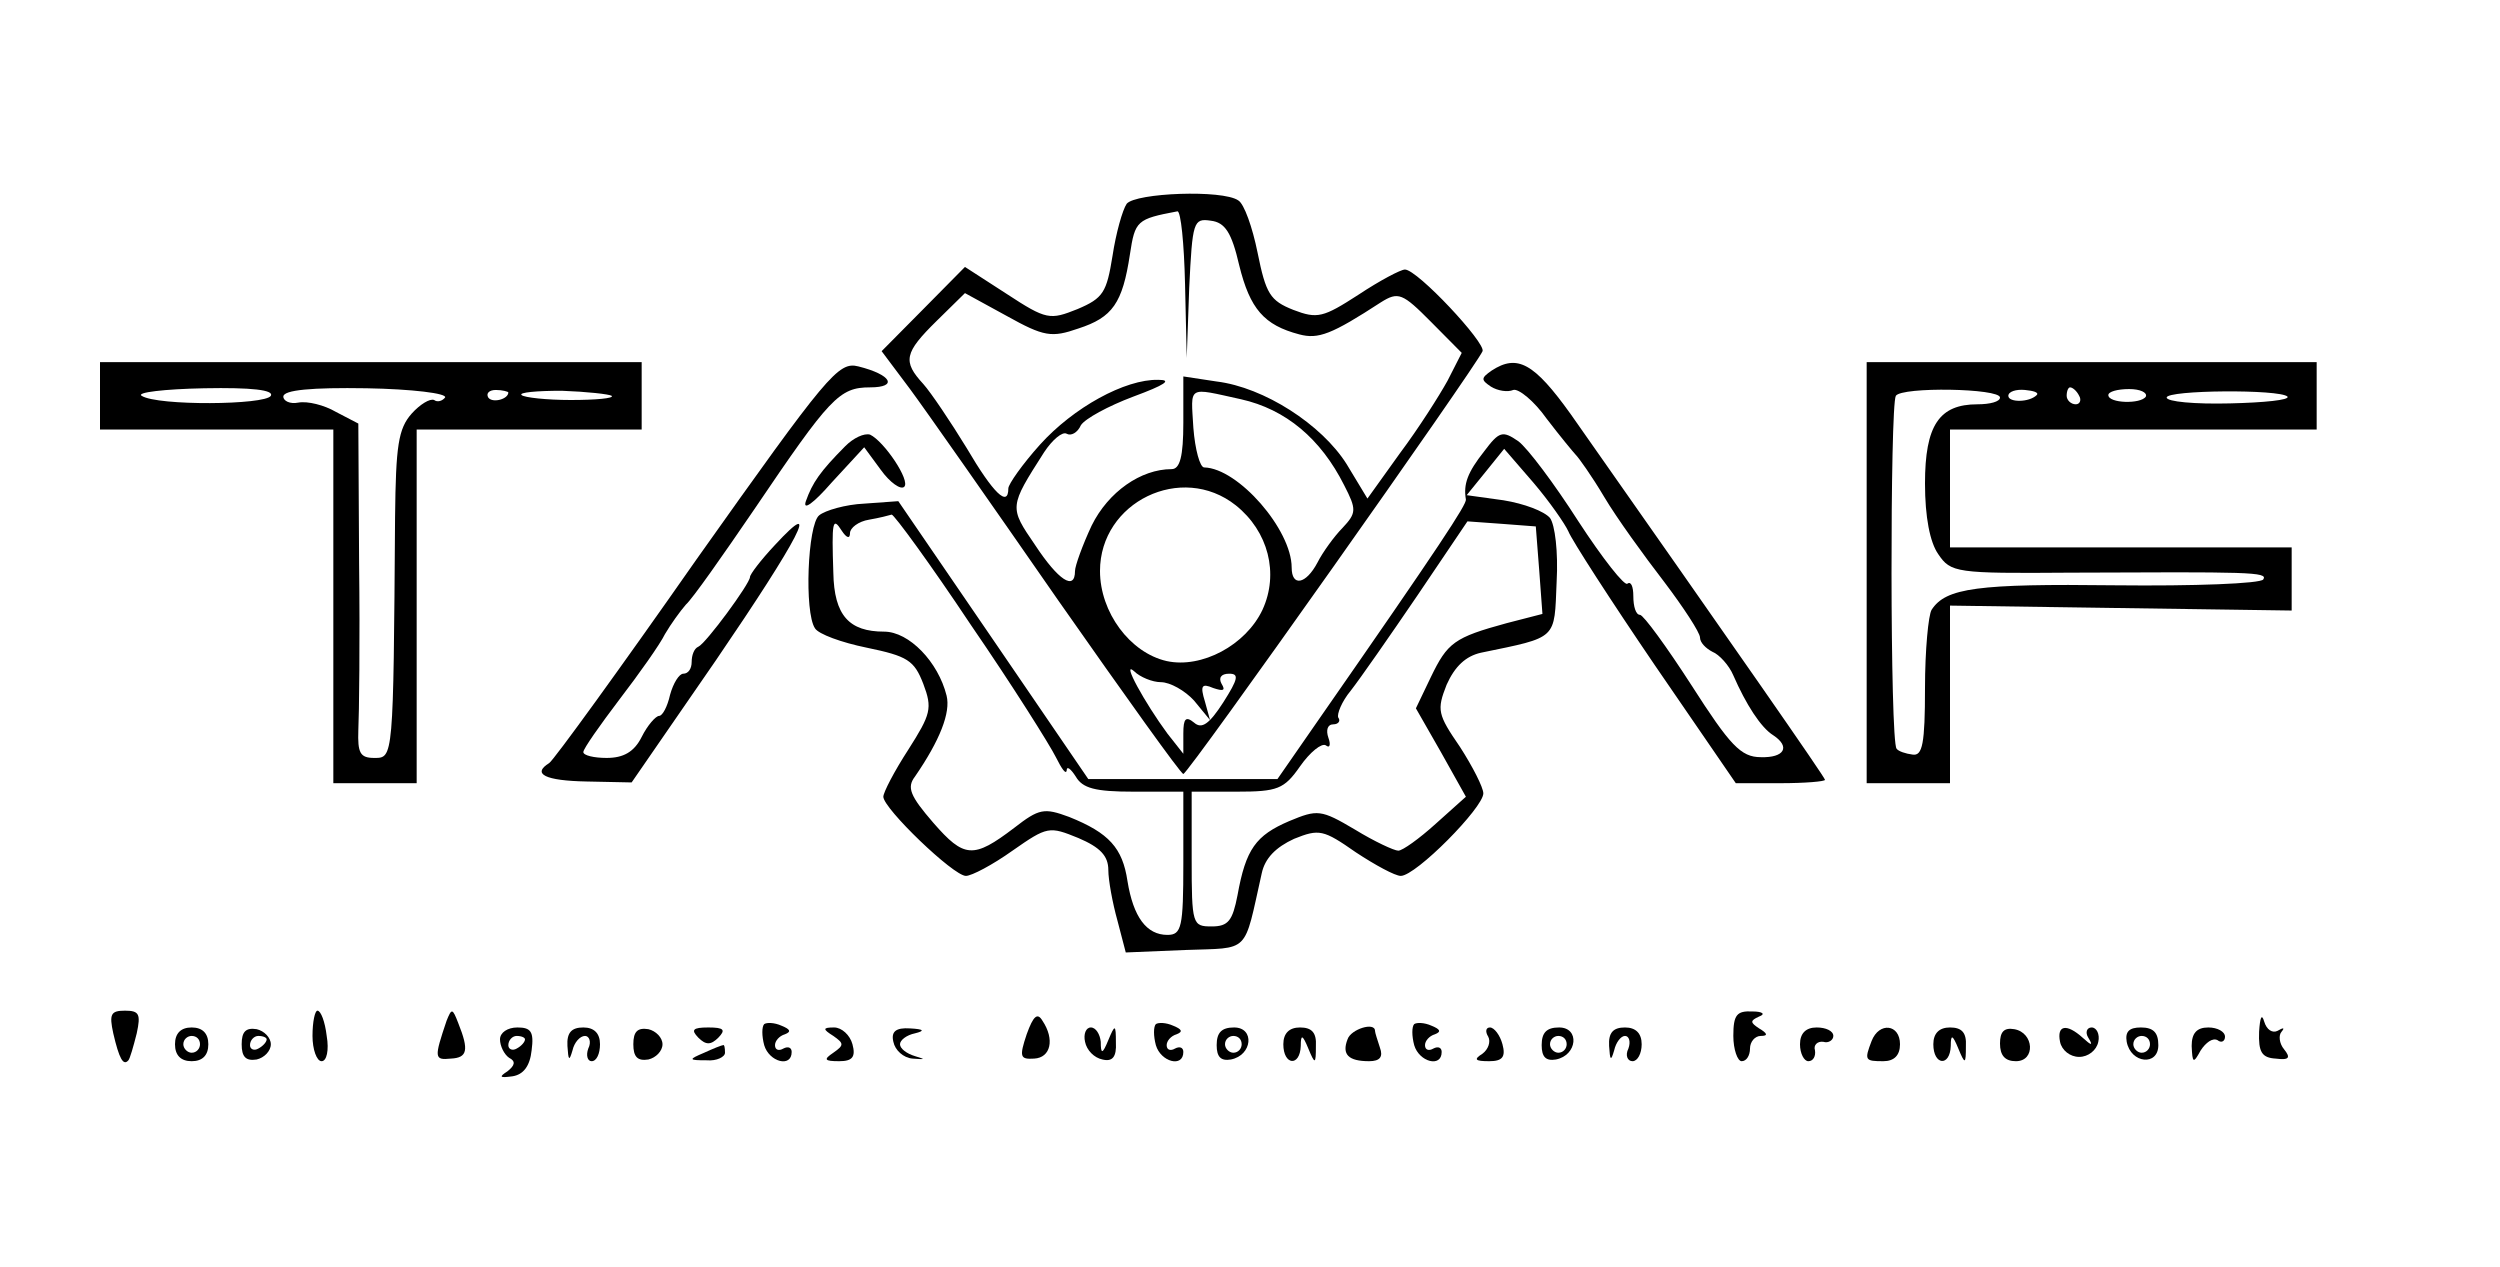 <?xml version="1.0" encoding="UTF-8"?>
<svg xmlns="http://www.w3.org/2000/svg" xmlns:xlink="http://www.w3.org/1999/xlink" width="75pt" height="38pt" viewBox="0 0 75 38" version="1.1">
<g id="surface1">
<path style=" stroke:none;fill-rule:nonzero;fill:rgb(0%,0%,0%);fill-opacity:1;" d="M 33.801 6.113 C 33.676 6.293 33.477 7 33.375 7.68 C 33.199 8.766 33.102 8.945 32.324 9.273 C 31.5 9.602 31.398 9.602 30.199 8.816 L 28.949 8.008 L 27.699 9.273 L 26.449 10.535 L 27.301 11.672 C 27.75 12.277 29.75 15.133 31.75 18.016 C 33.75 20.871 35.426 23.219 35.5 23.219 C 35.625 23.246 44.301 10.965 44.477 10.535 C 44.574 10.285 42.523 8.086 42.148 8.086 C 42.023 8.086 41.398 8.414 40.75 8.844 C 39.699 9.523 39.523 9.574 38.801 9.297 C 38.102 9.02 37.977 8.816 37.727 7.578 C 37.574 6.82 37.324 6.113 37.148 6.012 C 36.676 5.684 34.074 5.785 33.801 6.113 Z M 35.551 8.516 L 35.602 10.738 L 35.676 8.641 C 35.773 6.645 35.801 6.543 36.324 6.621 C 36.75 6.672 36.949 6.973 37.176 7.957 C 37.5 9.273 37.926 9.754 38.977 10.031 C 39.551 10.184 39.949 10.031 41.426 9.07 C 41.949 8.742 42.074 8.793 42.926 9.652 L 43.852 10.586 L 43.426 11.422 C 43.176 11.875 42.551 12.859 42 13.594 L 41.023 14.957 L 40.398 13.922 C 39.648 12.734 37.926 11.621 36.5 11.445 L 35.5 11.293 L 35.5 12.684 C 35.5 13.695 35.398 14.074 35.148 14.074 C 34.227 14.074 33.25 14.754 32.75 15.766 C 32.477 16.348 32.25 16.98 32.25 17.129 C 32.25 17.738 31.75 17.41 31.051 16.348 C 30.273 15.211 30.273 15.211 31.324 13.566 C 31.574 13.188 31.875 12.938 32 13.012 C 32.125 13.086 32.324 12.988 32.426 12.758 C 32.551 12.559 33.25 12.18 34 11.898 C 34.949 11.547 35.176 11.395 34.75 11.395 C 33.75 11.371 32.199 12.23 31.199 13.34 C 30.676 13.922 30.25 14.527 30.25 14.652 C 30.25 15.234 29.801 14.805 29 13.441 C 28.523 12.66 27.926 11.773 27.699 11.52 C 27.074 10.84 27.125 10.586 28.102 9.625 L 28.949 8.793 L 30.199 9.477 C 31.324 10.105 31.551 10.133 32.352 9.855 C 33.375 9.523 33.676 9.098 33.898 7.629 C 34.051 6.621 34.102 6.57 35.324 6.34 C 35.426 6.34 35.523 7.301 35.551 8.516 Z M 37.227 11.977 C 38.574 12.277 39.625 13.164 40.324 14.555 C 40.699 15.285 40.699 15.387 40.273 15.84 C 40.023 16.094 39.676 16.574 39.523 16.879 C 39.176 17.535 38.75 17.609 38.75 17.027 C 38.75 15.891 37.148 14.047 36.125 14.023 C 36 14.023 35.852 13.492 35.801 12.836 C 35.727 11.547 35.602 11.621 37.227 11.977 Z M 37.074 15.16 C 38.051 15.941 38.375 17.207 37.875 18.293 C 37.375 19.355 36.051 20.062 35 19.832 C 33.898 19.582 33 18.367 33 17.129 C 33 15.059 35.449 13.871 37.074 15.16 Z M 34.824 20.465 C 35.102 20.465 35.551 20.719 35.824 21.02 L 36.301 21.602 L 36.148 21.047 C 36 20.566 36.051 20.492 36.398 20.641 C 36.699 20.742 36.773 20.719 36.648 20.516 C 36.551 20.34 36.625 20.211 36.875 20.211 C 37.176 20.211 37.148 20.363 36.699 21.07 C 36.273 21.73 36.051 21.879 35.824 21.68 C 35.574 21.477 35.5 21.551 35.5 22.008 L 35.5 22.613 L 35.023 22.008 C 34.352 21.098 33.625 19.785 34.023 20.137 C 34.199 20.312 34.574 20.465 34.824 20.465 Z M 34.824 20.465 "/>
<path style=" stroke:none;fill-rule:nonzero;fill:rgb(0%,0%,0%);fill-opacity:1;" d="M 3 11.875 L 3 12.887 L 10 12.887 L 10 23.496 L 12.5 23.496 L 12.5 12.887 L 19.25 12.887 L 19.25 10.863 L 3 10.863 Z M 8.125 11.875 C 7.949 12.152 4.727 12.18 4.25 11.875 C 4.074 11.773 4.926 11.672 6.125 11.648 C 7.551 11.621 8.227 11.699 8.125 11.875 Z M 13.352 11.926 C 13.273 12.027 13.125 12.078 13.023 12 C 12.898 11.949 12.602 12.129 12.352 12.406 C 11.949 12.859 11.875 13.367 11.852 15.512 C 11.801 22.789 11.801 22.738 11.227 22.738 C 10.801 22.738 10.727 22.586 10.75 21.906 C 10.773 21.477 10.801 19.203 10.773 16.902 L 10.75 12.707 L 10.074 12.355 C 9.727 12.152 9.227 12.027 8.949 12.078 C 8.699 12.129 8.5 12.027 8.5 11.898 C 8.5 11.699 9.352 11.621 11 11.648 C 12.352 11.672 13.426 11.801 13.352 11.926 Z M 15.25 11.773 C 15.25 11.977 14.773 12.102 14.648 11.926 C 14.574 11.801 14.676 11.699 14.875 11.699 C 15.074 11.699 15.25 11.75 15.25 11.773 Z M 18.352 11.875 C 18.426 11.949 17.875 12 17.125 12 C 16.398 12 15.727 11.926 15.648 11.852 C 15.551 11.773 16.102 11.723 16.852 11.723 C 17.602 11.75 18.273 11.824 18.352 11.875 Z M 18.352 11.875 "/>
<path style=" stroke:none;fill-rule:nonzero;fill:rgb(0%,0%,0%);fill-opacity:1;" d="M 20.898 16.777 C 18.602 20.062 16.602 22.816 16.477 22.891 C 15.949 23.219 16.352 23.422 17.602 23.445 L 18.949 23.473 L 21.477 19.809 C 23.977 16.145 24.676 14.805 23.25 16.348 C 22.824 16.801 22.5 17.23 22.5 17.309 C 22.5 17.508 21.176 19.305 20.949 19.402 C 20.824 19.453 20.75 19.656 20.75 19.859 C 20.75 20.062 20.648 20.211 20.5 20.211 C 20.375 20.211 20.199 20.492 20.102 20.844 C 20.023 21.199 19.875 21.477 19.773 21.477 C 19.676 21.477 19.426 21.754 19.25 22.109 C 19.023 22.562 18.699 22.738 18.199 22.738 C 17.824 22.738 17.5 22.664 17.5 22.562 C 17.5 22.461 18 21.754 18.574 20.996 C 19.176 20.211 19.801 19.328 19.949 19.023 C 20.125 18.723 20.398 18.344 20.574 18.141 C 20.773 17.965 21.676 16.676 22.625 15.285 C 24.898 11.926 25.176 11.621 26.102 11.621 C 26.949 11.621 26.75 11.242 25.75 10.992 C 25.148 10.84 24.824 11.242 20.898 16.777 Z M 20.898 16.777 "/>
<path style=" stroke:none;fill-rule:nonzero;fill:rgb(0%,0%,0%);fill-opacity:1;" d="M 44.75 11.117 C 44.426 11.344 44.426 11.395 44.727 11.598 C 44.926 11.723 45.227 11.773 45.398 11.699 C 45.551 11.648 46.023 12.027 46.398 12.559 C 46.801 13.086 47.199 13.566 47.273 13.645 C 47.352 13.719 47.75 14.273 48.125 14.906 C 48.5 15.539 49.324 16.676 49.926 17.457 C 50.5 18.215 51 18.977 51 19.125 C 51 19.277 51.176 19.453 51.375 19.555 C 51.574 19.633 51.875 19.961 52 20.262 C 52.375 21.121 52.824 21.828 53.199 22.059 C 53.727 22.41 53.523 22.738 52.824 22.715 C 52.227 22.715 51.898 22.359 50.75 20.566 C 50 19.402 49.301 18.445 49.199 18.445 C 49.074 18.445 49 18.191 49 17.887 C 49 17.586 48.926 17.434 48.824 17.508 C 48.75 17.609 48.074 16.75 47.352 15.641 C 46.625 14.504 45.824 13.441 45.551 13.238 C 45.074 12.91 44.977 12.938 44.523 13.543 C 44.023 14.176 43.898 14.527 43.977 14.984 C 44 15.133 43.227 16.32 39.551 21.602 L 38.324 23.371 L 32.648 23.371 L 29.801 19.203 L 26.949 15.035 L 25.926 15.109 C 25.375 15.133 24.75 15.312 24.574 15.461 C 24.227 15.742 24.125 18.367 24.449 18.848 C 24.551 19.023 25.25 19.277 26 19.43 C 27.227 19.684 27.426 19.809 27.699 20.516 C 27.977 21.25 27.926 21.426 27.25 22.488 C 26.824 23.145 26.5 23.773 26.5 23.902 C 26.5 24.254 28.602 26.277 28.977 26.277 C 29.148 26.277 29.773 25.949 30.375 25.52 C 31.426 24.785 31.477 24.785 32.352 25.141 C 33 25.418 33.25 25.672 33.25 26.102 C 33.25 26.402 33.375 27.086 33.523 27.617 L 33.773 28.574 L 35.551 28.5 C 37.523 28.426 37.301 28.652 37.852 26.199 C 37.949 25.746 38.273 25.418 38.824 25.164 C 39.574 24.863 39.699 24.887 40.676 25.57 C 41.25 25.949 41.852 26.277 42.023 26.277 C 42.477 26.277 44.5 24.23 44.5 23.801 C 44.5 23.625 44.176 22.992 43.801 22.41 C 43.125 21.426 43.102 21.301 43.398 20.543 C 43.648 19.984 43.977 19.684 44.426 19.582 C 46.75 19.102 46.625 19.203 46.699 17.457 C 46.75 16.551 46.648 15.742 46.5 15.539 C 46.324 15.336 45.727 15.109 45.102 15.008 L 44 14.855 L 44.574 14.148 L 45.125 13.465 L 46 14.477 C 46.477 15.035 46.949 15.715 47.051 15.941 C 47.148 16.195 48.324 18.016 49.648 19.961 L 52.074 23.496 L 53.398 23.496 C 54.148 23.496 54.75 23.445 54.75 23.395 C 54.75 23.32 52.074 19.48 47.125 12.43 C 46.023 10.891 45.523 10.613 44.75 11.117 Z M 29.125 18.746 C 30.375 20.566 31.5 22.359 31.676 22.715 C 31.852 23.066 31.977 23.246 32 23.117 C 32 22.965 32.125 23.066 32.273 23.297 C 32.477 23.648 32.852 23.75 34 23.75 L 35.5 23.75 L 35.5 25.898 C 35.5 27.816 35.449 28.047 35.023 28.047 C 34.398 28.047 34 27.516 33.824 26.43 C 33.676 25.441 33.273 24.988 32.074 24.508 C 31.324 24.23 31.176 24.254 30.426 24.836 C 29.199 25.77 28.926 25.746 28 24.684 C 27.301 23.875 27.199 23.625 27.449 23.297 C 28.199 22.207 28.523 21.375 28.398 20.871 C 28.148 19.859 27.273 18.949 26.523 18.949 C 25.477 18.949 25.023 18.469 25 17.18 C 24.949 15.641 24.977 15.488 25.25 15.918 C 25.398 16.145 25.5 16.172 25.5 15.992 C 25.5 15.84 25.75 15.641 26.074 15.59 C 26.375 15.539 26.676 15.461 26.75 15.438 C 26.824 15.438 27.898 16.902 29.125 18.746 Z M 46.176 17.105 L 46.273 18.418 L 45.199 18.695 C 43.625 19.125 43.426 19.277 42.926 20.312 L 42.477 21.25 L 43.227 22.562 L 43.977 23.902 L 43.074 24.711 C 42.574 25.164 42.074 25.52 41.949 25.52 C 41.824 25.52 41.227 25.242 40.648 24.887 C 39.625 24.281 39.523 24.281 38.676 24.633 C 37.676 25.062 37.375 25.469 37.125 26.859 C 36.977 27.617 36.852 27.793 36.352 27.793 C 35.773 27.793 35.75 27.742 35.75 25.77 L 35.75 23.75 L 37.102 23.75 C 38.324 23.75 38.523 23.676 39 22.992 C 39.301 22.562 39.648 22.285 39.773 22.359 C 39.898 22.461 39.926 22.336 39.852 22.133 C 39.773 21.906 39.824 21.73 40 21.73 C 40.148 21.73 40.227 21.629 40.148 21.527 C 40.102 21.426 40.25 21.047 40.523 20.719 C 40.801 20.363 41.699 19.074 42.523 17.863 L 44.023 15.641 L 45.051 15.715 L 46.074 15.793 Z M 46.176 17.105 "/>
<path style=" stroke:none;fill-rule:nonzero;fill:rgb(0%,0%,0%);fill-opacity:1;" d="M 56 17.18 L 56 23.496 L 58.5 23.496 L 58.5 18.168 L 68.75 18.316 L 68.75 16.422 L 58.5 16.422 L 58.5 12.887 L 69.5 12.887 L 69.5 10.863 L 56 10.863 Z M 60 11.926 C 60 12.051 59.699 12.129 59.324 12.129 C 58.176 12.129 57.75 12.758 57.75 14.504 C 57.75 15.512 57.898 16.27 58.148 16.625 C 58.523 17.18 58.676 17.207 62.074 17.18 C 67.477 17.156 68.051 17.156 67.898 17.383 C 67.824 17.508 65.824 17.586 63.449 17.559 C 59.324 17.508 58.375 17.637 57.949 18.293 C 57.852 18.445 57.75 19.504 57.75 20.641 C 57.75 22.309 57.676 22.688 57.375 22.637 C 57.176 22.613 56.949 22.539 56.898 22.461 C 56.699 22.258 56.699 12.18 56.875 11.875 C 57.051 11.598 60 11.648 60 11.926 Z M 61.102 11.852 C 60.875 12.078 60.25 12.078 60.25 11.875 C 60.25 11.75 60.477 11.672 60.75 11.699 C 61 11.723 61.176 11.773 61.102 11.852 Z M 62.375 11.875 C 62.449 12 62.398 12.129 62.273 12.129 C 62.125 12.129 62 12 62 11.875 C 62 11.723 62.051 11.621 62.102 11.621 C 62.176 11.621 62.301 11.723 62.375 11.875 Z M 64.375 11.898 C 64.227 12.129 63.25 12.102 63.25 11.852 C 63.25 11.75 63.523 11.672 63.875 11.672 C 64.199 11.672 64.426 11.773 64.375 11.898 Z M 68.625 11.898 C 68.699 12 67.926 12.078 66.898 12.102 C 65.852 12.129 65 12.051 65 11.926 C 65 11.699 68.398 11.672 68.625 11.898 Z M 68.625 11.898 "/>
<path style=" stroke:none;fill-rule:nonzero;fill:rgb(0%,0%,0%);fill-opacity:1;" d="M 25.352 13.391 C 24.602 14.148 24.375 14.477 24.176 15.035 C 24.074 15.336 24.398 15.109 24.949 14.477 L 25.926 13.418 L 26.426 14.098 C 26.699 14.477 27.023 14.703 27.125 14.605 C 27.324 14.426 26.523 13.238 26.102 13.039 C 25.926 12.988 25.602 13.137 25.352 13.391 Z M 25.352 13.391 "/>
<path style=" stroke:none;fill-rule:nonzero;fill:rgb(0%,0%,0%);fill-opacity:1;" d="M 3.398 31 C 3.574 31.758 3.699 31.988 3.852 31.809 C 3.898 31.758 4 31.406 4.102 31 C 4.227 30.422 4.176 30.32 3.75 30.32 C 3.324 30.32 3.273 30.422 3.398 31 Z M 3.398 31 "/>
<path style=" stroke:none;fill-rule:nonzero;fill:rgb(0%,0%,0%);fill-opacity:1;" d="M 9.375 31.078 C 9.375 31.48 9.5 31.836 9.648 31.836 C 9.801 31.836 9.875 31.508 9.801 31.078 C 9.75 30.648 9.625 30.32 9.523 30.32 C 9.449 30.32 9.375 30.648 9.375 31.078 Z M 9.375 31.078 "/>
<path style=" stroke:none;fill-rule:nonzero;fill:rgb(0%,0%,0%);fill-opacity:1;" d="M 13.398 30.621 C 13.023 31.734 13.023 31.809 13.523 31.758 C 14.023 31.734 14.074 31.508 13.75 30.699 C 13.574 30.242 13.551 30.242 13.398 30.621 Z M 13.398 30.621 "/>
<path style=" stroke:none;fill-rule:nonzero;fill:rgb(0%,0%,0%);fill-opacity:1;" d="M 30.801 31.027 C 30.574 31.707 30.602 31.785 31.023 31.758 C 31.523 31.734 31.648 31.18 31.273 30.621 C 31.125 30.371 31 30.473 30.801 31.027 Z M 30.801 31.027 "/>
<path style=" stroke:none;fill-rule:nonzero;fill:rgb(0%,0%,0%);fill-opacity:1;" d="M 52 31.078 C 52 31.48 52.125 31.836 52.25 31.836 C 52.398 31.836 52.5 31.66 52.5 31.457 C 52.5 31.254 52.648 31.078 52.824 31.078 C 53.051 31.078 53.023 31 52.773 30.852 C 52.5 30.672 52.5 30.621 52.773 30.496 C 52.977 30.422 52.875 30.344 52.574 30.344 C 52.102 30.32 52 30.445 52 31.078 Z M 52 31.078 "/>
<path style=" stroke:none;fill-rule:nonzero;fill:rgb(0%,0%,0%);fill-opacity:1;" d="M 67.773 30.949 C 67.75 31.559 67.852 31.734 68.273 31.758 C 68.676 31.809 68.727 31.734 68.523 31.48 C 68.375 31.305 68.352 31.051 68.449 30.949 C 68.551 30.824 68.5 30.824 68.324 30.926 C 68.176 31 68 30.898 67.926 30.648 C 67.852 30.395 67.801 30.52 67.773 30.949 Z M 67.773 30.949 "/>
<path style=" stroke:none;fill-rule:nonzero;fill:rgb(0%,0%,0%);fill-opacity:1;" d="M 22.926 30.723 C 22.852 30.801 22.852 31.078 22.926 31.355 C 23.074 31.859 23.75 32.039 23.75 31.559 C 23.75 31.43 23.648 31.379 23.5 31.457 C 23.375 31.531 23.25 31.508 23.25 31.355 C 23.25 31.23 23.375 31.078 23.551 31.027 C 23.75 30.949 23.699 30.875 23.449 30.773 C 23.227 30.672 23 30.672 22.926 30.723 Z M 22.926 30.723 "/>
<path style=" stroke:none;fill-rule:nonzero;fill:rgb(0%,0%,0%);fill-opacity:1;" d="M 34.676 30.723 C 34.602 30.801 34.602 31.078 34.676 31.355 C 34.824 31.859 35.5 32.039 35.5 31.559 C 35.5 31.43 35.398 31.379 35.25 31.457 C 35.125 31.531 35 31.508 35 31.355 C 35 31.23 35.125 31.078 35.301 31.027 C 35.5 30.949 35.449 30.875 35.199 30.773 C 34.977 30.672 34.75 30.672 34.676 30.723 Z M 34.676 30.723 "/>
<path style=" stroke:none;fill-rule:nonzero;fill:rgb(0%,0%,0%);fill-opacity:1;" d="M 42.426 30.723 C 42.352 30.801 42.352 31.078 42.426 31.355 C 42.574 31.859 43.25 32.039 43.25 31.559 C 43.25 31.43 43.148 31.379 43 31.457 C 42.875 31.531 42.75 31.508 42.75 31.355 C 42.75 31.23 42.875 31.078 43.051 31.027 C 43.25 30.949 43.199 30.875 42.949 30.773 C 42.727 30.672 42.5 30.672 42.426 30.723 Z M 42.426 30.723 "/>
<path style=" stroke:none;fill-rule:nonzero;fill:rgb(0%,0%,0%);fill-opacity:1;" d="M 5.25 31.328 C 5.25 31.66 5.426 31.836 5.75 31.836 C 6.074 31.836 6.25 31.66 6.25 31.328 C 6.25 31 6.074 30.824 5.75 30.824 C 5.426 30.824 5.25 31 5.25 31.328 Z M 6 31.328 C 6 31.457 5.898 31.582 5.75 31.582 C 5.625 31.582 5.5 31.457 5.5 31.328 C 5.5 31.18 5.625 31.078 5.75 31.078 C 5.898 31.078 6 31.18 6 31.328 Z M 6 31.328 "/>
<path style=" stroke:none;fill-rule:nonzero;fill:rgb(0%,0%,0%);fill-opacity:1;" d="M 7.25 31.328 C 7.25 31.707 7.375 31.836 7.699 31.785 C 7.926 31.734 8.125 31.531 8.125 31.328 C 8.125 31.129 7.926 30.926 7.699 30.875 C 7.375 30.824 7.25 30.949 7.25 31.328 Z M 8 31.18 C 8 31.254 7.898 31.379 7.75 31.457 C 7.625 31.531 7.5 31.48 7.5 31.355 C 7.5 31.203 7.625 31.078 7.75 31.078 C 7.898 31.078 8 31.129 8 31.18 Z M 8 31.18 "/>
<path style=" stroke:none;fill-rule:nonzero;fill:rgb(0%,0%,0%);fill-opacity:1;" d="M 15 31.18 C 15 31.379 15.125 31.633 15.273 31.734 C 15.477 31.836 15.449 31.961 15.227 32.137 C 14.949 32.316 15 32.34 15.375 32.289 C 15.699 32.238 15.898 31.988 15.949 31.508 C 16.023 30.949 15.926 30.824 15.523 30.824 C 15.227 30.824 15 30.977 15 31.18 Z M 15.75 31.18 C 15.75 31.254 15.648 31.379 15.5 31.457 C 15.375 31.531 15.25 31.48 15.25 31.355 C 15.25 31.203 15.375 31.078 15.5 31.078 C 15.648 31.078 15.75 31.129 15.75 31.18 Z M 15.75 31.18 "/>
<path style=" stroke:none;fill-rule:nonzero;fill:rgb(0%,0%,0%);fill-opacity:1;" d="M 17.023 31.379 C 17.051 31.809 17.074 31.859 17.176 31.508 C 17.227 31.277 17.398 31.078 17.551 31.078 C 17.676 31.078 17.75 31.254 17.648 31.457 C 17.574 31.66 17.625 31.836 17.75 31.836 C 17.898 31.836 18 31.609 18 31.328 C 18 31 17.824 30.824 17.5 30.824 C 17.148 30.824 17 30.977 17.023 31.379 Z M 17.023 31.379 "/>
<path style=" stroke:none;fill-rule:nonzero;fill:rgb(0%,0%,0%);fill-opacity:1;" d="M 19 31.328 C 19 31.707 19.125 31.836 19.449 31.785 C 19.676 31.734 19.875 31.531 19.875 31.328 C 19.875 31.129 19.676 30.926 19.449 30.875 C 19.125 30.824 19 30.949 19 31.328 Z M 19 31.328 "/>
<path style=" stroke:none;fill-rule:nonzero;fill:rgb(0%,0%,0%);fill-opacity:1;" d="M 20.949 31.129 C 21.176 31.355 21.324 31.355 21.551 31.129 C 21.773 30.898 21.727 30.824 21.25 30.824 C 20.773 30.824 20.727 30.898 20.949 31.129 Z M 20.949 31.129 "/>
<path style=" stroke:none;fill-rule:nonzero;fill:rgb(0%,0%,0%);fill-opacity:1;" d="M 25 31.078 C 25.324 31.305 25.324 31.355 25 31.582 C 24.699 31.785 24.727 31.836 25.176 31.836 C 25.574 31.836 25.676 31.707 25.574 31.328 C 25.5 31.051 25.25 30.824 25.023 30.824 C 24.676 30.824 24.676 30.875 25 31.078 Z M 25 31.078 "/>
<path style=" stroke:none;fill-rule:nonzero;fill:rgb(0%,0%,0%);fill-opacity:1;" d="M 26.801 31.254 C 26.852 31.508 27.102 31.734 27.375 31.758 C 27.773 31.785 27.773 31.785 27.449 31.684 C 27.199 31.609 27 31.457 27 31.328 C 27 31.203 27.199 31.051 27.449 31 C 27.75 30.926 27.727 30.875 27.301 30.852 C 26.875 30.824 26.727 30.949 26.801 31.254 Z M 26.801 31.254 "/>
<path style=" stroke:none;fill-rule:nonzero;fill:rgb(0%,0%,0%);fill-opacity:1;" d="M 32.551 31.254 C 32.602 31.508 32.824 31.734 33.074 31.785 C 33.375 31.859 33.5 31.707 33.477 31.277 C 33.477 30.723 33.449 30.723 33.25 31.203 C 33.074 31.633 33.023 31.633 33.023 31.254 C 33 31.027 32.875 30.824 32.727 30.824 C 32.574 30.824 32.5 31.027 32.551 31.254 Z M 32.551 31.254 "/>
<path style=" stroke:none;fill-rule:nonzero;fill:rgb(0%,0%,0%);fill-opacity:1;" d="M 36.5 31.355 C 36.5 31.707 36.625 31.836 36.926 31.785 C 37.574 31.66 37.648 30.824 37.023 30.824 C 36.648 30.824 36.5 30.977 36.5 31.355 Z M 37.25 31.328 C 37.25 31.457 37.148 31.582 37 31.582 C 36.875 31.582 36.75 31.457 36.75 31.328 C 36.75 31.18 36.875 31.078 37 31.078 C 37.148 31.078 37.25 31.18 37.25 31.328 Z M 37.25 31.328 "/>
<path style=" stroke:none;fill-rule:nonzero;fill:rgb(0%,0%,0%);fill-opacity:1;" d="M 38.5 31.328 C 38.5 31.961 39 32.012 39.023 31.379 C 39.023 31.027 39.074 31.027 39.25 31.457 C 39.449 31.938 39.477 31.938 39.477 31.379 C 39.5 30.977 39.352 30.824 39 30.824 C 38.676 30.824 38.5 31 38.5 31.328 Z M 38.5 31.328 "/>
<path style=" stroke:none;fill-rule:nonzero;fill:rgb(0%,0%,0%);fill-opacity:1;" d="M 40.426 31.18 C 40.25 31.633 40.449 31.836 41.074 31.836 C 41.398 31.836 41.5 31.707 41.398 31.43 C 41.324 31.203 41.25 30.977 41.25 30.926 C 41.25 30.648 40.523 30.875 40.426 31.18 Z M 40.426 31.18 "/>
<path style=" stroke:none;fill-rule:nonzero;fill:rgb(0%,0%,0%);fill-opacity:1;" d="M 44.648 31.102 C 44.727 31.254 44.648 31.48 44.477 31.609 C 44.199 31.785 44.25 31.836 44.676 31.836 C 45.074 31.836 45.176 31.707 45.074 31.328 C 45 31.051 44.824 30.824 44.699 30.824 C 44.574 30.824 44.551 30.949 44.648 31.102 Z M 44.648 31.102 "/>
<path style=" stroke:none;fill-rule:nonzero;fill:rgb(0%,0%,0%);fill-opacity:1;" d="M 46.25 31.355 C 46.25 31.707 46.375 31.836 46.676 31.785 C 47.324 31.66 47.398 30.824 46.773 30.824 C 46.398 30.824 46.25 30.977 46.25 31.355 Z M 47 31.328 C 47 31.457 46.898 31.582 46.75 31.582 C 46.625 31.582 46.5 31.457 46.5 31.328 C 46.5 31.18 46.625 31.078 46.75 31.078 C 46.898 31.078 47 31.18 47 31.328 Z M 47 31.328 "/>
<path style=" stroke:none;fill-rule:nonzero;fill:rgb(0%,0%,0%);fill-opacity:1;" d="M 48.273 31.379 C 48.301 31.809 48.324 31.859 48.426 31.508 C 48.477 31.277 48.625 31.078 48.75 31.078 C 48.875 31.078 48.926 31.254 48.852 31.457 C 48.75 31.66 48.824 31.836 48.977 31.836 C 49.125 31.836 49.25 31.609 49.25 31.328 C 49.25 31 49.074 30.824 48.75 30.824 C 48.398 30.824 48.25 30.977 48.273 31.379 Z M 48.273 31.379 "/>
<path style=" stroke:none;fill-rule:nonzero;fill:rgb(0%,0%,0%);fill-opacity:1;" d="M 54 31.328 C 54 31.609 54.125 31.836 54.25 31.836 C 54.398 31.836 54.477 31.684 54.449 31.508 C 54.398 31.355 54.523 31.23 54.699 31.254 C 54.852 31.305 55 31.203 55 31.078 C 55 30.926 54.773 30.824 54.5 30.824 C 54.176 30.824 54 31 54 31.328 Z M 54 31.328 "/>
<path style=" stroke:none;fill-rule:nonzero;fill:rgb(0%,0%,0%);fill-opacity:1;" d="M 56.148 31.23 C 55.926 31.809 55.949 31.836 56.5 31.836 C 56.824 31.836 57 31.66 57 31.328 C 57 30.723 56.375 30.648 56.148 31.23 Z M 56.148 31.23 "/>
<path style=" stroke:none;fill-rule:nonzero;fill:rgb(0%,0%,0%);fill-opacity:1;" d="M 58 31.328 C 58 31.961 58.5 32.012 58.523 31.379 C 58.523 31.027 58.574 31.027 58.75 31.457 C 58.949 31.938 58.977 31.938 58.977 31.379 C 59 30.977 58.852 30.824 58.5 30.824 C 58.176 30.824 58 31 58 31.328 Z M 58 31.328 "/>
<path style=" stroke:none;fill-rule:nonzero;fill:rgb(0%,0%,0%);fill-opacity:1;" d="M 60 31.305 C 60 31.66 60.148 31.836 60.477 31.836 C 61.074 31.836 61.023 30.977 60.426 30.875 C 60.125 30.824 60 30.949 60 31.305 Z M 60 31.305 "/>
<path style=" stroke:none;fill-rule:nonzero;fill:rgb(0%,0%,0%);fill-opacity:1;" d="M 61.801 31.254 C 61.852 31.508 62.102 31.707 62.375 31.707 C 62.648 31.707 62.898 31.508 62.949 31.254 C 63 31.027 62.898 30.824 62.75 30.824 C 62.602 30.824 62.551 30.977 62.648 31.129 C 62.801 31.379 62.75 31.379 62.477 31.129 C 62 30.699 61.699 30.75 61.801 31.254 Z M 61.801 31.254 "/>
<path style=" stroke:none;fill-rule:nonzero;fill:rgb(0%,0%,0%);fill-opacity:1;" d="M 63.801 31.254 C 63.926 31.91 64.75 31.988 64.75 31.355 C 64.75 30.977 64.602 30.824 64.227 30.824 C 63.875 30.824 63.75 30.949 63.801 31.254 Z M 64.5 31.328 C 64.5 31.457 64.398 31.582 64.25 31.582 C 64.125 31.582 64 31.457 64 31.328 C 64 31.18 64.125 31.078 64.25 31.078 C 64.398 31.078 64.5 31.18 64.5 31.328 Z M 64.5 31.328 "/>
<path style=" stroke:none;fill-rule:nonzero;fill:rgb(0%,0%,0%);fill-opacity:1;" d="M 65.75 31.379 C 65.773 31.91 65.801 31.91 66.023 31.508 C 66.176 31.277 66.375 31.129 66.523 31.203 C 66.648 31.305 66.75 31.23 66.75 31.102 C 66.75 30.949 66.523 30.824 66.25 30.824 C 65.898 30.824 65.75 31 65.75 31.379 Z M 65.75 31.379 "/>
<path style=" stroke:none;fill-rule:nonzero;fill:rgb(0%,0%,0%);fill-opacity:1;" d="M 21.125 31.582 C 20.648 31.785 20.648 31.809 21.199 31.809 C 21.5 31.836 21.75 31.707 21.75 31.582 C 21.75 31.43 21.727 31.328 21.699 31.355 C 21.648 31.355 21.398 31.457 21.125 31.582 Z M 21.125 31.582 "/>
</g>
</svg>
